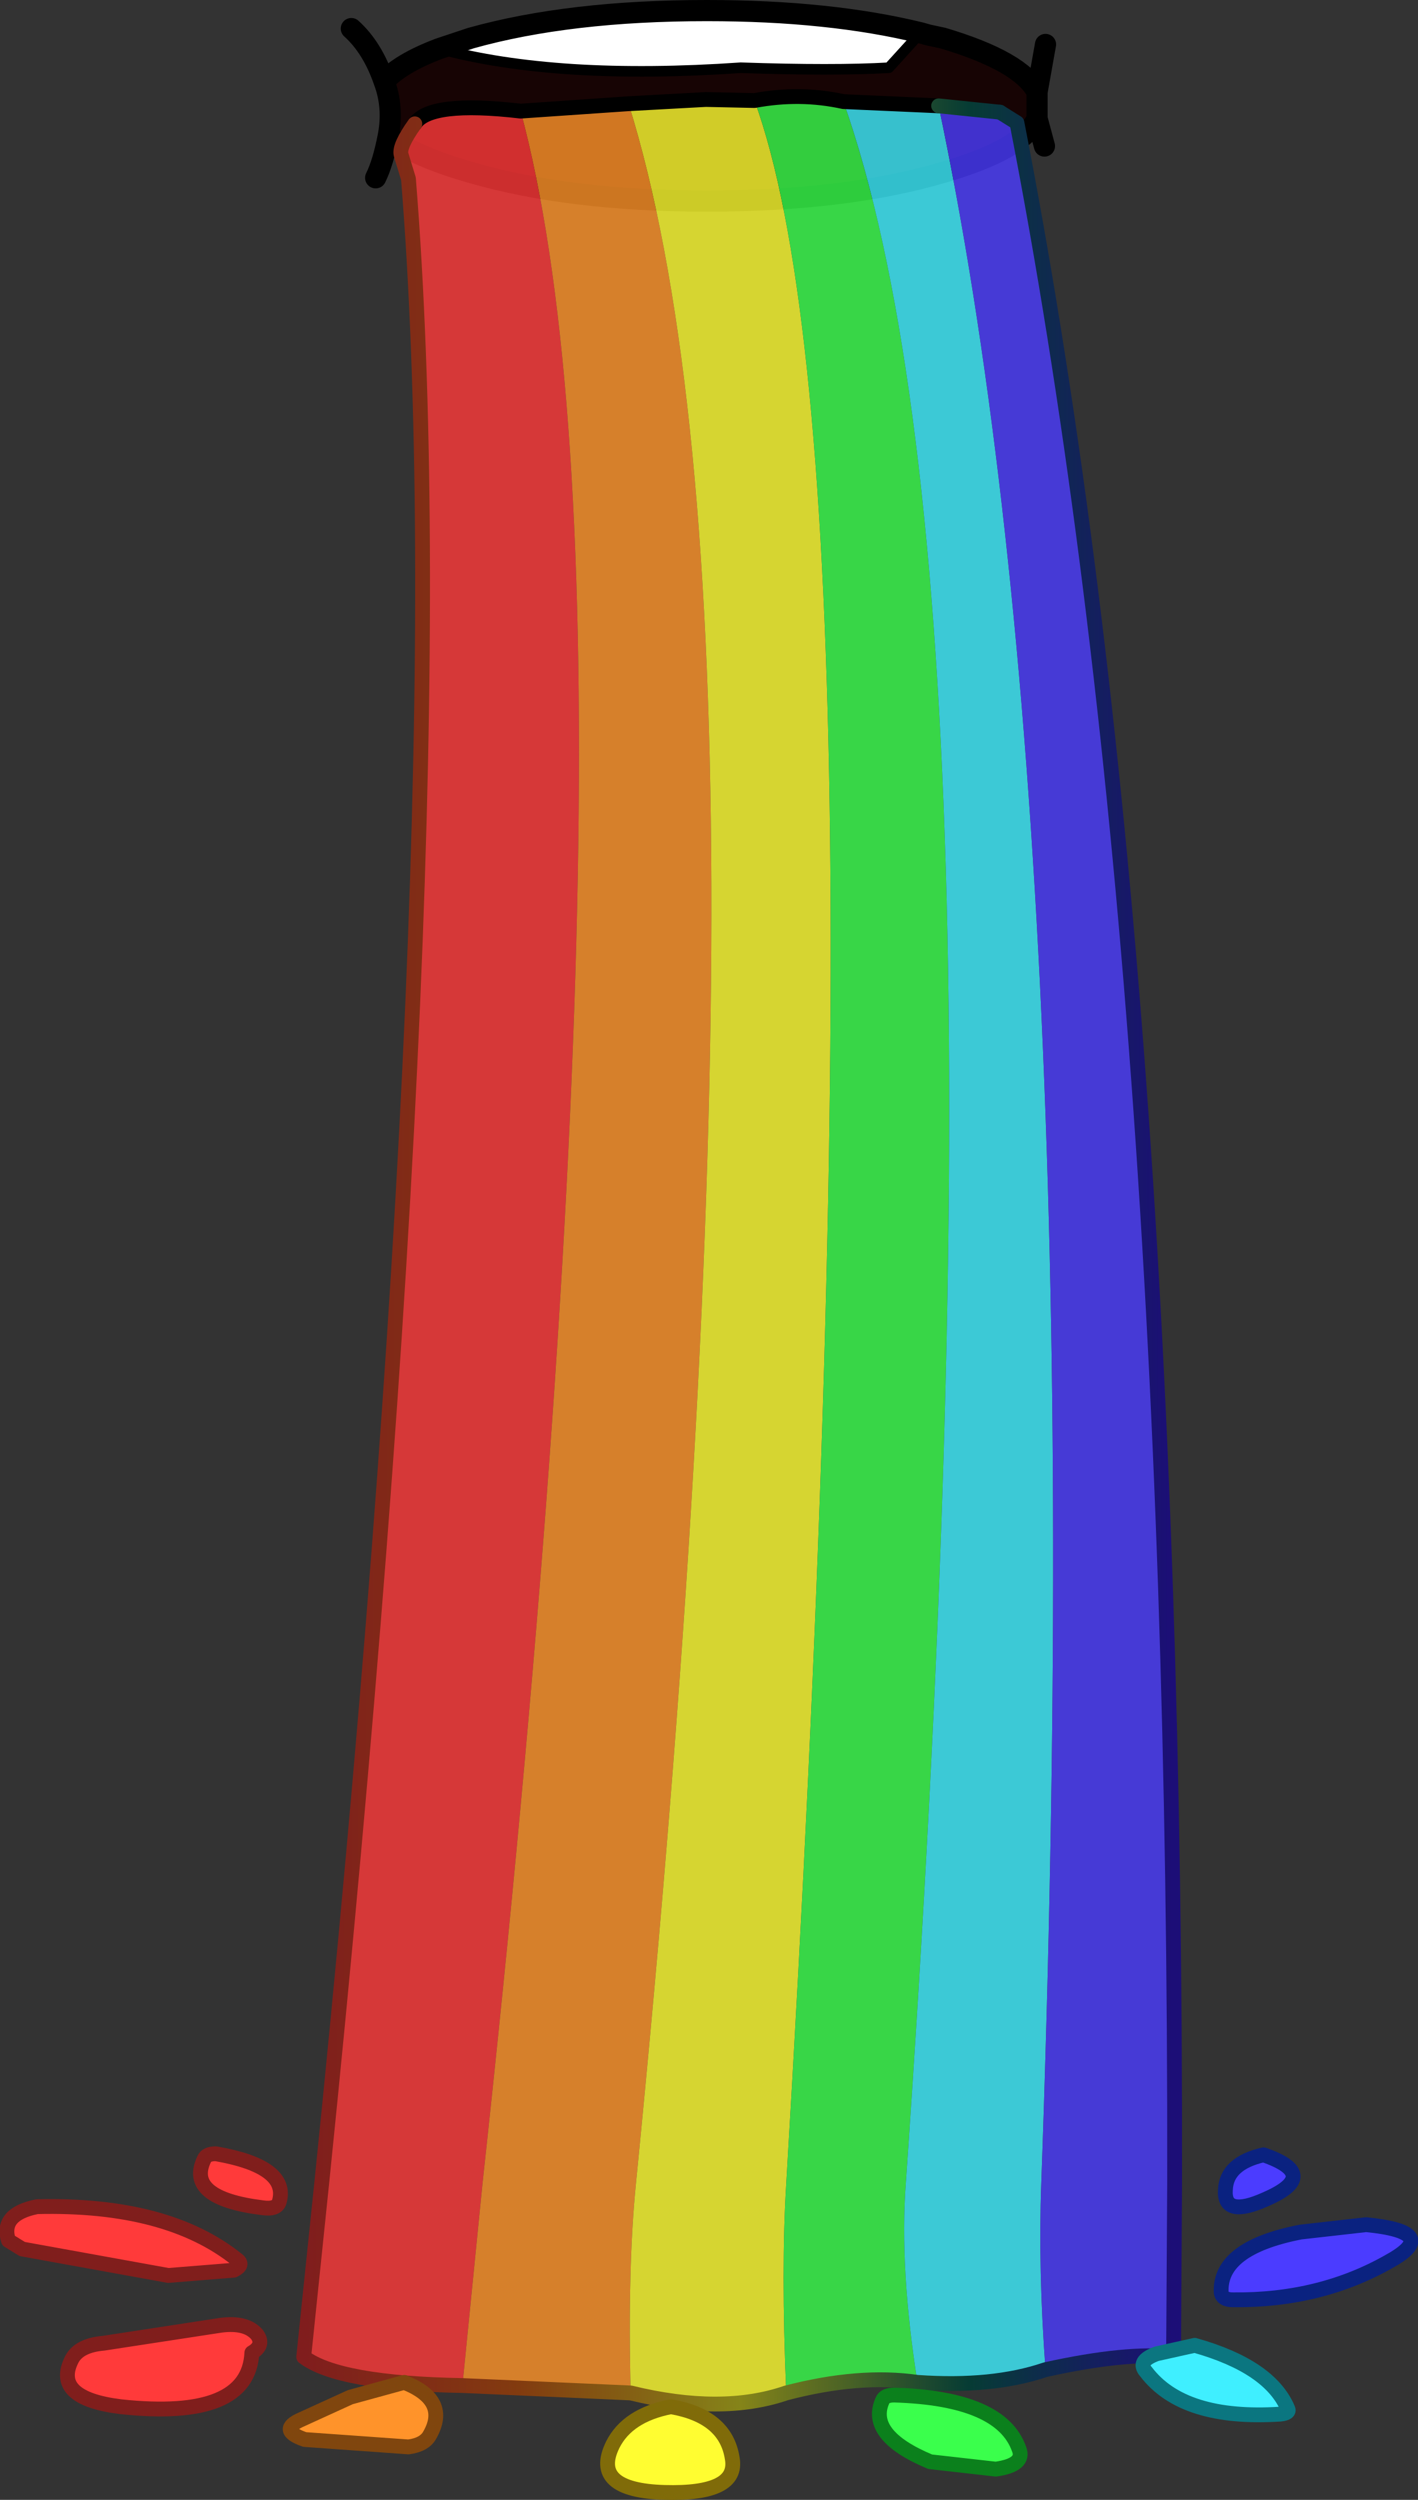 <?xml version="1.0" encoding="UTF-8" standalone="no"?>
<svg xmlns:xlink="http://www.w3.org/1999/xlink" height="118.1px" width="67.0px" xmlns="http://www.w3.org/2000/svg">
  <rect width="100%" height="100%" fill="#333333" stroke="none"/>
  <g transform="matrix(1.0, 0.0, 0.0, 1.0, 34.2, 7.2)">
    <path d="M14.8 -1.6 L14.8 -2.85 14.95 -2.2 14.8 -1.6" fill="#3a0b0b" fill-rule="evenodd" stroke="none"/>
    <path d="M9.3 -5.65 L7.8 -4.0 Q5.2 -3.85 0.8 -4.0 -7.9 -3.4 -13.45 -4.9 L-11.95 -5.4 Q-7.3 -6.7 -0.8 -6.7 5.0 -6.7 9.3 -5.65" fill="#ffffff" fill-rule="evenodd" stroke="none"/>
    <path d="M-13.45 -4.9 Q-7.9 -3.4 0.8 -4.0 5.2 -3.85 7.8 -4.0 L9.3 -5.65 9.65 -5.55 10.35 -5.4 Q14.05 -4.3 14.8 -2.85 L14.8 -1.6 Q14.15 -0.15 10.35 0.95 5.75 2.3 -0.8 2.3 -7.3 2.3 -11.95 0.95 -14.75 0.15 -15.85 -0.8 -15.6 -2.15 -16.05 -3.35 -15.3 -4.2 -13.45 -4.9" fill="#170404" fill-rule="evenodd" stroke="none"/>
    <path d="M-13.45 -4.9 Q-7.9 -3.4 0.8 -4.0 5.2 -3.85 7.8 -4.0 L9.3 -5.65" fill="none" stroke="#000000" stroke-linecap="round" stroke-linejoin="round" stroke-width="0.5"/>
    <path d="M9.3 -5.65 Q5.0 -6.7 -0.8 -6.7 -7.3 -6.7 -11.95 -5.4 L-13.45 -4.9 Q-15.3 -4.2 -16.05 -3.35 -15.6 -2.15 -15.85 -0.8 -14.75 0.15 -11.95 0.95 -7.3 2.3 -0.8 2.3 5.75 2.3 10.35 0.95 14.15 -0.15 14.8 -1.6 L14.8 -2.85 Q14.05 -4.3 10.35 -5.4 L9.65 -5.55 9.3 -5.65 M14.8 -2.85 L15.2 -5.1 M14.8 -1.6 L15.15 -0.3 M-17.6 -5.85 Q-16.6 -4.95 -16.05 -3.35 M-15.85 -0.8 Q-16.1 0.5 -16.45 1.2" fill="none" stroke="#000000" stroke-linecap="round" stroke-linejoin="round" stroke-width="1.0"/>
    <path d="M-12.35 105.5 Q-18.2 105.4 -19.85 104.15 L-19.0 95.95 Q-12.45 31.85 -14.9 1.25 L-15.25 0.1 Q-15.35 -0.3 -14.6 -1.35 -13.9 -2.45 -9.6 -1.95 -3.3 21.45 -11.4 95.95 L-12.35 105.5" fill="#ff3a3a" fill-opacity="0.8" fill-rule="evenodd" stroke="none"/>
    <path d="M-4.4 105.85 L-12.35 105.5 -11.4 95.95 Q-3.3 21.45 -9.6 -1.95 L-4.5 -2.3 Q3.15 22.2 -4.15 95.95 -4.55 99.95 -4.4 105.85" fill="#ff932a" fill-opacity="0.8" fill-rule="evenodd" stroke="none"/>
    <path d="M2.95 105.85 Q-0.1 106.9 -4.4 105.85 -4.55 99.95 -4.15 95.95 3.15 22.2 -4.5 -2.3 L-0.85 -2.5 1.45 -2.45 Q7.8 14.95 2.95 95.95 2.7 99.95 2.95 105.85" fill="#fffd31" fill-opacity="0.8" fill-rule="evenodd" stroke="none"/>
    <path d="M9.15 105.35 Q6.4 104.95 2.95 105.85 2.7 99.95 2.95 95.95 7.8 14.95 1.45 -2.45 3.6 -2.85 5.65 -2.4 13.85 20.8 8.6 95.95 8.3 99.95 9.15 105.35" fill="#3aff4c" fill-opacity="0.8" fill-rule="evenodd" stroke="none"/>
    <path d="M5.65 -2.4 L10.15 -2.2 Q17.3 31.7 15.0 95.95 14.85 100.0 15.2 104.75 12.7 105.6 9.15 105.35 8.3 99.95 8.6 95.95 13.85 20.8 5.65 -2.4" fill="#3fefff" fill-opacity="0.8" fill-rule="evenodd" stroke="none"/>
    <path d="M10.15 -2.2 L13.05 -1.9 13.85 -1.4 Q21.4 37.35 21.3 95.95 L21.25 104.15 Q19.05 103.9 15.2 104.75 14.85 100.0 15.0 95.95 17.3 31.7 10.15 -2.2" fill="#4b3cff" fill-opacity="0.8" fill-rule="evenodd" stroke="none"/>
    <path d="M5.65 -2.4 L10.15 -2.2 M-14.6 -1.35 Q-13.9 -2.45 -9.6 -1.95 L-4.5 -2.3 -0.85 -2.5 1.45 -2.45 Q3.6 -2.85 5.65 -2.4" fill="none" stroke="#000000" stroke-linecap="round" stroke-linejoin="round" stroke-width="0.7"/>
    <path d="M13.05 -1.9 L13.85 -1.4 Q21.4 37.35 21.3 95.95 L21.25 104.15 Q19.05 103.9 15.2 104.75 12.7 105.6 9.15 105.35 6.4 104.95 2.95 105.85 -0.1 106.9 -4.4 105.85 L-12.35 105.5 Q-18.2 105.4 -19.85 104.15 L-19.0 95.95 Q-12.45 31.85 -14.9 1.25 L-15.25 0.1 Q-15.35 -0.3 -14.6 -1.35" fill="none" stroke="url(#gradient0)" stroke-linecap="round" stroke-linejoin="round" stroke-width="0.7"/>
    <path d="M10.15 -2.2 L13.05 -1.9" fill="none" stroke="url(#gradient1)" stroke-linecap="round" stroke-linejoin="round" stroke-width="0.7"/>
    <path d="M30.35 97.9 Q33.9 98.25 31.5 99.6 28.2 101.5 24.05 101.45 23.55 101.45 23.5 101.1 23.4 99.0 27.25 98.25 L30.35 97.9 M25.6 96.7 Q23.6 97.6 23.7 96.25 23.75 95.0 25.5 94.6 28.25 95.55 25.6 96.7" fill="#4b3cff" fill-rule="evenodd" stroke="none"/>
    <path d="M-33.8 98.65 Q-34.2 97.4 -32.45 97.05 -26.3 96.9 -23.0 99.55 -22.65 99.8 -23.15 100.05 L-26.25 100.3 -33.15 99.05 -33.8 98.65 M-21.8 97.1 Q-25.45 96.65 -24.55 94.8 -24.45 94.55 -24.0 94.55 -20.55 95.15 -21.0 96.8 -21.1 97.2 -21.8 97.1 M-23.75 102.65 Q-22.55 102.5 -22.05 103.1 -21.7 103.6 -22.3 103.95 -22.45 107.15 -28.5 106.5 -31.75 106.1 -30.8 104.25 -30.45 103.6 -29.3 103.5 L-23.75 102.65" fill="#ff3a3a" fill-rule="evenodd" stroke="none"/>
    <path d="M-15.1 105.35 Q-12.95 106.2 -13.9 107.85 -14.15 108.3 -14.9 108.4 L-19.8 108.05 Q-21.1 107.6 -19.95 107.1 L-17.65 106.05 -15.1 105.35" fill="#ff932a" fill-rule="evenodd" stroke="none"/>
    <path d="M-2.5 106.5 Q0.1 106.95 0.4 108.95 0.7 110.65 -2.8 110.55 -6.3 110.45 -5.25 108.3 -4.55 106.9 -2.5 106.5" fill="#fffd31" fill-rule="evenodd" stroke="none"/>
    <path d="M8.05 105.95 Q13.1 106.1 13.95 108.5 14.25 109.25 12.85 109.45 L9.75 109.1 Q6.75 107.85 7.5 106.2 7.6 105.95 8.05 105.95" fill="#3aff4c" fill-rule="evenodd" stroke="none"/>
    <path d="M22.25 103.6 Q25.8 104.6 26.65 106.6 26.75 106.8 26.3 106.85 21.7 107.15 19.95 104.85 19.5 104.35 20.45 104.0 L22.25 103.6" fill="#3fefff" fill-rule="evenodd" stroke="none"/>
    <path d="M-33.8 98.65 Q-34.2 97.4 -32.45 97.05 -26.3 96.9 -23.0 99.55 -22.65 99.8 -23.15 100.05 L-26.25 100.3 -33.15 99.05 -33.8 98.65 M-21.8 97.1 Q-25.45 96.65 -24.55 94.8 -24.45 94.55 -24.0 94.55 -20.55 95.15 -21.0 96.8 -21.1 97.2 -21.8 97.1 M-23.75 102.65 Q-22.55 102.5 -22.05 103.1 -21.7 103.6 -22.3 103.95 -22.45 107.15 -28.5 106.5 -31.75 106.1 -30.8 104.25 -30.45 103.6 -29.3 103.5 L-23.75 102.65" fill="none" stroke="#801e1c" stroke-linecap="round" stroke-linejoin="round" stroke-width="0.7"/>
    <path d="M-15.1 105.35 Q-12.95 106.2 -13.9 107.85 -14.15 108.3 -14.9 108.4 L-19.8 108.05 Q-21.1 107.6 -19.95 107.1 L-17.65 106.05 -15.1 105.35" fill="none" stroke="#80460e" stroke-linecap="round" stroke-linejoin="round" stroke-width="0.7"/>
    <path d="M-2.5 106.5 Q0.1 106.95 0.4 108.95 0.7 110.65 -2.8 110.55 -6.3 110.45 -5.25 108.3 -4.55 106.9 -2.5 106.5" fill="none" stroke="#806b09" stroke-linecap="round" stroke-linejoin="round" stroke-width="0.7"/>
    <path d="M8.05 105.95 Q13.1 106.1 13.95 108.5 14.25 109.25 12.85 109.45 L9.75 109.1 Q6.75 107.85 7.5 106.2 7.6 105.95 8.05 105.95" fill="none" stroke="#0b801c" stroke-linecap="round" stroke-linejoin="round" stroke-width="0.7"/>
    <path d="M22.25 103.6 Q25.8 104.6 26.65 106.6 26.75 106.8 26.3 106.85 21.7 107.15 19.95 104.85 19.5 104.35 20.45 104.0 L22.25 103.6" fill="none" stroke="#0b7680" stroke-linecap="round" stroke-linejoin="round" stroke-width="0.7"/>
    <path d="M30.35 97.9 Q33.9 98.25 31.5 99.6 28.2 101.5 24.05 101.45 23.55 101.45 23.5 101.1 23.4 99.0 27.25 98.25 L30.35 97.9 M25.6 96.7 Q23.6 97.6 23.7 96.25 23.75 95.0 25.5 94.6 28.25 95.55 25.6 96.7" fill="none" stroke="#0a2280" stroke-linecap="round" stroke-linejoin="round" stroke-width="0.7"/>
  </g>
  <defs>
    <linearGradient gradientTransform="matrix(0.025, 0.0, 0.0, 0.065, 0.7, 50.8)" gradientUnits="userSpaceOnUse" id="gradient0" spreadMethod="pad" x1="-819.2" x2="819.2">
      <stop offset="0.0" stop-color="#801d1d"/>
      <stop offset="0.247" stop-color="#823b0f"/>
      <stop offset="0.502" stop-color="#858419"/>
      <stop offset="0.765" stop-color="#063c34"/>
      <stop offset="1.0" stop-color="#1c0e77"/>
    </linearGradient>
    <linearGradient gradientTransform="matrix(0.025, 0.0, 0.0, 0.067, 0.7, 51.75)" gradientUnits="userSpaceOnUse" id="gradient1" spreadMethod="pad" x1="-819.2" x2="819.2">
      <stop offset="0.0" stop-color="#801d1d"/>
      <stop offset="0.247" stop-color="#823b0f"/>
      <stop offset="0.502" stop-color="#858419"/>
      <stop offset="0.765" stop-color="#063c34"/>
      <stop offset="1.0" stop-color="#1c0e77"/>
    </linearGradient>
  </defs>
</svg>
